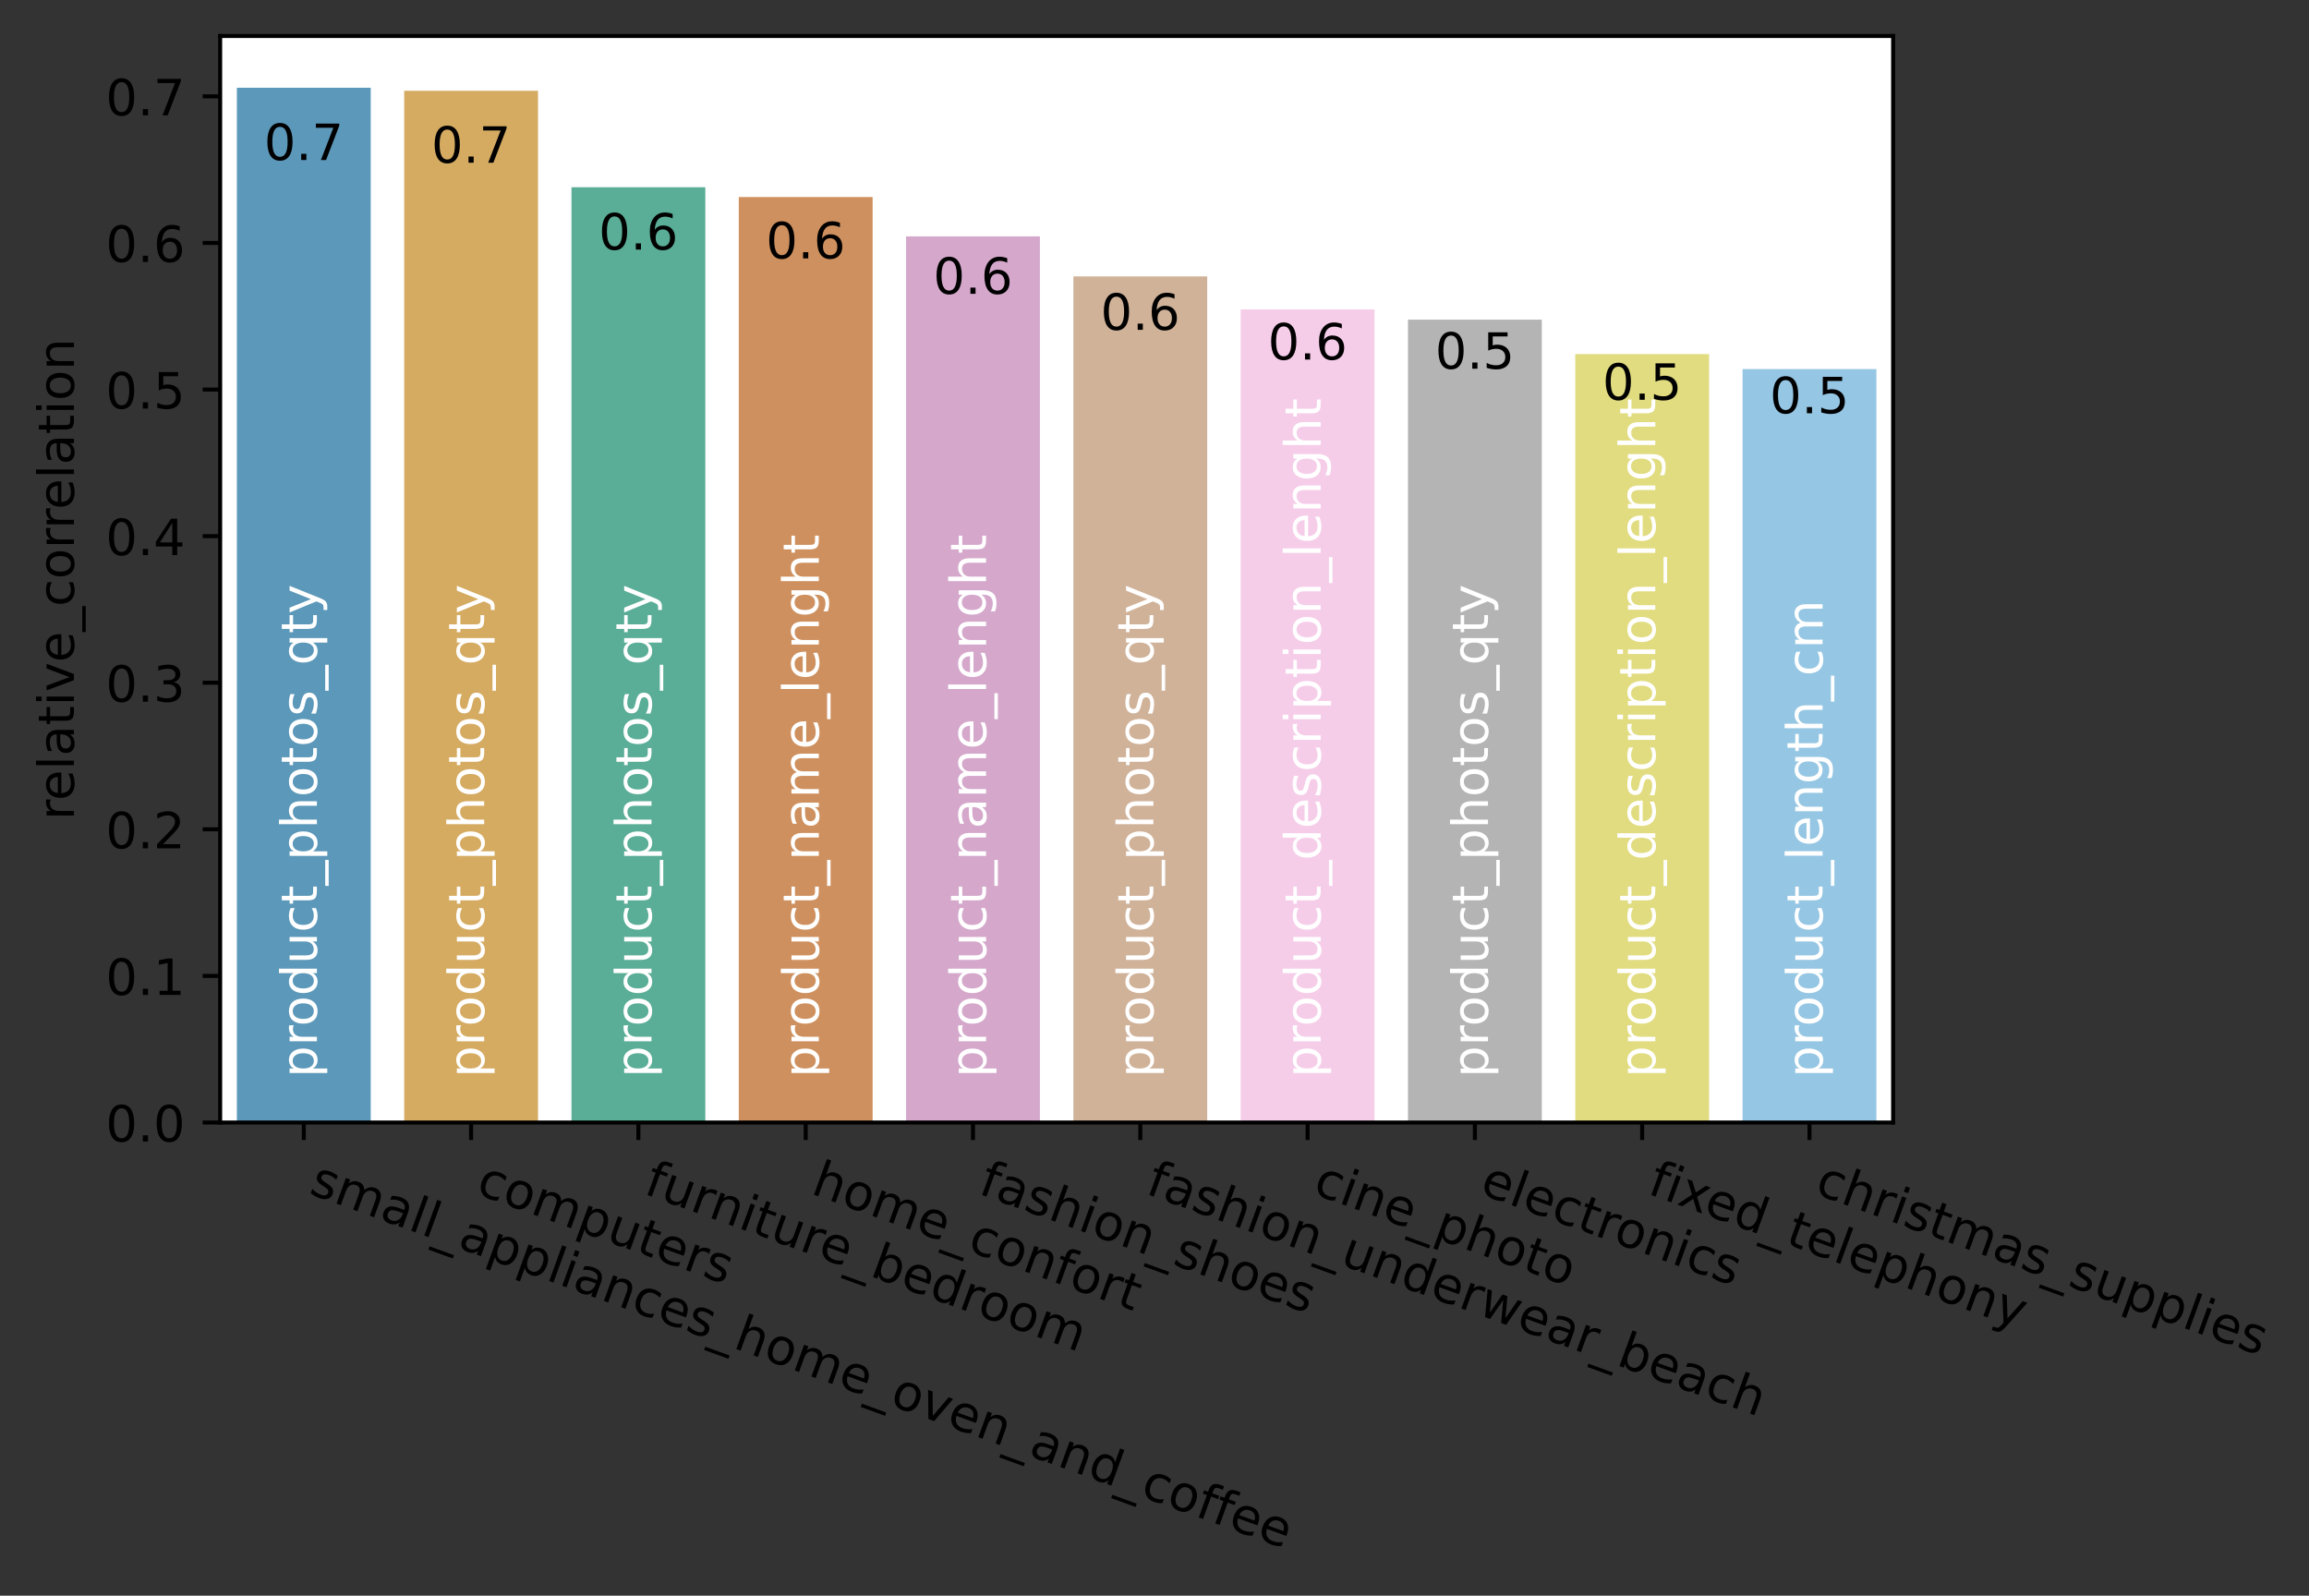 <?xml version="1.0" encoding="utf-8" standalone="no"?>
<!DOCTYPE svg PUBLIC "-//W3C//DTD SVG 1.1//EN"
  "http://www.w3.org/Graphics/SVG/1.1/DTD/svg11.dtd">
<!-- Created with matplotlib (https://matplotlib.org/) -->
<svg height="319.335pt" version="1.1" viewBox="0 0 462.085 319.335" width="462.085pt" xmlns="http://www.w3.org/2000/svg" xmlns:xlink="http://www.w3.org/1999/xlink">
 <rect x="0" y="0" width="462.085" height="319.335" fill="#333333" stroke="none"/>
 <defs>
  <style type="text/css">
*{stroke-linecap:butt;stroke-linejoin:round;}
  </style>
 </defs>
 <g id="figure_1">
  <g id="patch_1">
   <path d="M 0 319.335 
L 462.085 319.335 
L 462.085 0 
L 0 0 
z
" style="fill:none;"/>
  </g>
  <g id="axes_1">
   <g id="patch_2">
    <path d="M 44.059 224.64 
L 378.859 224.64 
L 378.859 7.2 
L 44.059 7.2 
z
" style="fill:#ffffff;"/>
   </g>
   <g id="patch_3">
    <path clip-path="url(#p8be4c7d230)" d="M 47.407 224.64 
L 74.191 224.64 
L 74.191 17.554 
L 47.407 17.554 
z
" style="fill:#176d9c;opacity:0.7;"/>
   </g>
   <g id="patch_4">
    <path clip-path="url(#p8be4c7d230)" d="M 80.887 224.64 
L 107.671 224.64 
L 107.671 18.157 
L 80.887 18.157 
z
" style="fill:#c38820;opacity:0.7;"/>
   </g>
   <g id="patch_5">
    <path clip-path="url(#p8be4c7d230)" d="M 114.367 224.64 
L 141.151 224.64 
L 141.151 37.467 
L 114.367 37.467 
z
" style="fill:#158b6a;opacity:0.7;"/>
   </g>
   <g id="patch_6">
    <path clip-path="url(#p8be4c7d230)" d="M 147.847 224.64 
L 174.631 224.64 
L 174.631 39.43 
L 147.847 39.43 
z
" style="fill:#ba611b;opacity:0.7;"/>
   </g>
   <g id="patch_7">
    <path clip-path="url(#p8be4c7d230)" d="M 181.327 224.64 
L 208.111 224.64 
L 208.111 47.305 
L 181.327 47.305 
z
" style="fill:#c282b5;opacity:0.7;"/>
   </g>
   <g id="patch_8">
    <path clip-path="url(#p8be4c7d230)" d="M 214.807 224.64 
L 241.591 224.64 
L 241.591 55.313 
L 214.807 55.313 
z
" style="fill:#bd926e;opacity:0.7;"/>
   </g>
   <g id="patch_9">
    <path clip-path="url(#p8be4c7d230)" d="M 248.287 224.64 
L 275.071 224.64 
L 275.071 61.925 
L 248.287 61.925 
z
" style="fill:#f2b8e0;opacity:0.7;"/>
   </g>
   <g id="patch_10">
    <path clip-path="url(#p8be4c7d230)" d="M 281.767 224.64 
L 308.551 224.64 
L 308.551 63.961 
L 281.767 63.961 
z
" style="fill:#949494;opacity:0.7;"/>
   </g>
   <g id="patch_11">
    <path clip-path="url(#p8be4c7d230)" d="M 315.247 224.64 
L 342.031 224.64 
L 342.031 70.869 
L 315.247 70.869 
z
" style="fill:#d5cd4a;opacity:0.7;"/>
   </g>
   <g id="patch_12">
    <path clip-path="url(#p8be4c7d230)" d="M 348.727 224.64 
L 375.511 224.64 
L 375.511 73.864 
L 348.727 73.864 
z
" style="fill:#68afd7;opacity:0.7;"/>
   </g>
   <g id="matplotlib.axis_1">
    <g id="xtick_1">
     <g id="line2d_1">
      <defs>
       <path d="M 0 0 
L 0 3.5 
" id="md968422d9f" style="stroke:#000000;stroke-width:0.8;"/>
      </defs>
      <g>
       <use style="stroke:#000000;stroke-width:0.8;" x="60.799" xlink:href="#md968422d9f" y="224.64"/>
      </g>
     </g>
     <g id="text_1">
      <!-- small_appliances_home_oven_and_coffee -->
      <defs>
       <path d="M 44.281 53.078 
L 44.281 44.578 
Q 40.484 46.531 36.375 47.5 
Q 32.281 48.484 27.875 48.484 
Q 21.188 48.484 17.844 46.438 
Q 14.5 44.391 14.5 40.281 
Q 14.5 37.156 16.891 35.375 
Q 19.281 33.594 26.516 31.984 
L 29.594 31.297 
Q 39.156 29.25 43.188 25.516 
Q 47.219 21.781 47.219 15.094 
Q 47.219 7.469 41.188 3.016 
Q 35.156 -1.422 24.609 -1.422 
Q 20.219 -1.422 15.453 -0.562 
Q 10.688 0.297 5.422 2 
L 5.422 11.281 
Q 10.406 8.688 15.234 7.391 
Q 20.062 6.109 24.812 6.109 
Q 31.156 6.109 34.562 8.281 
Q 37.984 10.453 37.984 14.406 
Q 37.984 18.062 35.516 20.016 
Q 33.062 21.969 24.703 23.781 
L 21.578 24.516 
Q 13.234 26.266 9.516 29.906 
Q 5.812 33.547 5.812 39.891 
Q 5.812 47.609 11.281 51.797 
Q 16.75 56 26.812 56 
Q 31.781 56 36.172 55.266 
Q 40.578 54.547 44.281 53.078 
z
" id="DejaVuSans-115"/>
       <path d="M 52 44.188 
Q 55.375 50.25 60.062 53.125 
Q 64.75 56 71.094 56 
Q 79.641 56 84.281 50.016 
Q 88.922 44.047 88.922 33.016 
L 88.922 0 
L 79.891 0 
L 79.891 32.719 
Q 79.891 40.578 77.094 44.375 
Q 74.312 48.188 68.609 48.188 
Q 61.625 48.188 57.562 43.547 
Q 53.516 38.922 53.516 30.906 
L 53.516 0 
L 44.484 0 
L 44.484 32.719 
Q 44.484 40.625 41.703 44.406 
Q 38.922 48.188 33.109 48.188 
Q 26.219 48.188 22.156 43.531 
Q 18.109 38.875 18.109 30.906 
L 18.109 0 
L 9.078 0 
L 9.078 54.688 
L 18.109 54.688 
L 18.109 46.188 
Q 21.188 51.219 25.484 53.609 
Q 29.781 56 35.688 56 
Q 41.656 56 45.828 52.969 
Q 50 49.953 52 44.188 
z
" id="DejaVuSans-109"/>
       <path d="M 34.281 27.484 
Q 23.391 27.484 19.188 25 
Q 14.984 22.516 14.984 16.5 
Q 14.984 11.719 18.141 8.906 
Q 21.297 6.109 26.703 6.109 
Q 34.188 6.109 38.703 11.406 
Q 43.219 16.703 43.219 25.484 
L 43.219 27.484 
z
M 52.203 31.203 
L 52.203 0 
L 43.219 0 
L 43.219 8.297 
Q 40.141 3.328 35.547 0.953 
Q 30.953 -1.422 24.312 -1.422 
Q 15.922 -1.422 10.953 3.297 
Q 6 8.016 6 15.922 
Q 6 25.141 12.172 29.828 
Q 18.359 34.516 30.609 34.516 
L 43.219 34.516 
L 43.219 35.406 
Q 43.219 41.609 39.141 45 
Q 35.062 48.391 27.688 48.391 
Q 23 48.391 18.547 47.266 
Q 14.109 46.141 10.016 43.891 
L 10.016 52.203 
Q 14.938 54.109 19.578 55.047 
Q 24.219 56 28.609 56 
Q 40.484 56 46.344 49.844 
Q 52.203 43.703 52.203 31.203 
z
" id="DejaVuSans-97"/>
       <path d="M 9.422 75.984 
L 18.406 75.984 
L 18.406 0 
L 9.422 0 
z
" id="DejaVuSans-108"/>
       <path d="M 50.984 -16.609 
L 50.984 -23.578 
L -0.984 -23.578 
L -0.984 -16.609 
z
" id="DejaVuSans-95"/>
       <path d="M 18.109 8.203 
L 18.109 -20.797 
L 9.078 -20.797 
L 9.078 54.688 
L 18.109 54.688 
L 18.109 46.391 
Q 20.953 51.266 25.266 53.625 
Q 29.594 56 35.594 56 
Q 45.562 56 51.781 48.094 
Q 58.016 40.188 58.016 27.297 
Q 58.016 14.406 51.781 6.484 
Q 45.562 -1.422 35.594 -1.422 
Q 29.594 -1.422 25.266 0.953 
Q 20.953 3.328 18.109 8.203 
z
M 48.688 27.297 
Q 48.688 37.203 44.609 42.844 
Q 40.531 48.484 33.406 48.484 
Q 26.266 48.484 22.188 42.844 
Q 18.109 37.203 18.109 27.297 
Q 18.109 17.391 22.188 11.75 
Q 26.266 6.109 33.406 6.109 
Q 40.531 6.109 44.609 11.75 
Q 48.688 17.391 48.688 27.297 
z
" id="DejaVuSans-112"/>
       <path d="M 9.422 54.688 
L 18.406 54.688 
L 18.406 0 
L 9.422 0 
z
M 9.422 75.984 
L 18.406 75.984 
L 18.406 64.594 
L 9.422 64.594 
z
" id="DejaVuSans-105"/>
       <path d="M 54.891 33.016 
L 54.891 0 
L 45.906 0 
L 45.906 32.719 
Q 45.906 40.484 42.875 44.328 
Q 39.844 48.188 33.797 48.188 
Q 26.516 48.188 22.312 43.547 
Q 18.109 38.922 18.109 30.906 
L 18.109 0 
L 9.078 0 
L 9.078 54.688 
L 18.109 54.688 
L 18.109 46.188 
Q 21.344 51.125 25.703 53.562 
Q 30.078 56 35.797 56 
Q 45.219 56 50.047 50.172 
Q 54.891 44.344 54.891 33.016 
z
" id="DejaVuSans-110"/>
       <path d="M 48.781 52.594 
L 48.781 44.188 
Q 44.969 46.297 41.141 47.344 
Q 37.312 48.391 33.406 48.391 
Q 24.656 48.391 19.812 42.844 
Q 14.984 37.312 14.984 27.297 
Q 14.984 17.281 19.812 11.734 
Q 24.656 6.203 33.406 6.203 
Q 37.312 6.203 41.141 7.25 
Q 44.969 8.297 48.781 10.406 
L 48.781 2.094 
Q 45.016 0.344 40.984 -0.531 
Q 36.969 -1.422 32.422 -1.422 
Q 20.062 -1.422 12.781 6.344 
Q 5.516 14.109 5.516 27.297 
Q 5.516 40.672 12.859 48.328 
Q 20.219 56 33.016 56 
Q 37.156 56 41.109 55.141 
Q 45.062 54.297 48.781 52.594 
z
" id="DejaVuSans-99"/>
       <path d="M 56.203 29.594 
L 56.203 25.203 
L 14.891 25.203 
Q 15.484 15.922 20.484 11.062 
Q 25.484 6.203 34.422 6.203 
Q 39.594 6.203 44.453 7.469 
Q 49.312 8.734 54.109 11.281 
L 54.109 2.781 
Q 49.266 0.734 44.188 -0.344 
Q 39.109 -1.422 33.891 -1.422 
Q 20.797 -1.422 13.156 6.188 
Q 5.516 13.812 5.516 26.812 
Q 5.516 40.234 12.766 48.109 
Q 20.016 56 32.328 56 
Q 43.359 56 49.781 48.891 
Q 56.203 41.797 56.203 29.594 
z
M 47.219 32.234 
Q 47.125 39.594 43.094 43.984 
Q 39.062 48.391 32.422 48.391 
Q 24.906 48.391 20.391 44.141 
Q 15.875 39.891 15.188 32.172 
z
" id="DejaVuSans-101"/>
       <path d="M 54.891 33.016 
L 54.891 0 
L 45.906 0 
L 45.906 32.719 
Q 45.906 40.484 42.875 44.328 
Q 39.844 48.188 33.797 48.188 
Q 26.516 48.188 22.312 43.547 
Q 18.109 38.922 18.109 30.906 
L 18.109 0 
L 9.078 0 
L 9.078 75.984 
L 18.109 75.984 
L 18.109 46.188 
Q 21.344 51.125 25.703 53.562 
Q 30.078 56 35.797 56 
Q 45.219 56 50.047 50.172 
Q 54.891 44.344 54.891 33.016 
z
" id="DejaVuSans-104"/>
       <path d="M 30.609 48.391 
Q 23.391 48.391 19.188 42.75 
Q 14.984 37.109 14.984 27.297 
Q 14.984 17.484 19.156 11.844 
Q 23.344 6.203 30.609 6.203 
Q 37.797 6.203 41.984 11.859 
Q 46.188 17.531 46.188 27.297 
Q 46.188 37.016 41.984 42.703 
Q 37.797 48.391 30.609 48.391 
z
M 30.609 56 
Q 42.328 56 49.016 48.375 
Q 55.719 40.766 55.719 27.297 
Q 55.719 13.875 49.016 6.219 
Q 42.328 -1.422 30.609 -1.422 
Q 18.844 -1.422 12.172 6.219 
Q 5.516 13.875 5.516 27.297 
Q 5.516 40.766 12.172 48.375 
Q 18.844 56 30.609 56 
z
" id="DejaVuSans-111"/>
       <path d="M 2.984 54.688 
L 12.5 54.688 
L 29.594 8.797 
L 46.688 54.688 
L 56.203 54.688 
L 35.688 0 
L 23.484 0 
z
" id="DejaVuSans-118"/>
       <path d="M 45.406 46.391 
L 45.406 75.984 
L 54.391 75.984 
L 54.391 0 
L 45.406 0 
L 45.406 8.203 
Q 42.578 3.328 38.25 0.953 
Q 33.938 -1.422 27.875 -1.422 
Q 17.969 -1.422 11.734 6.484 
Q 5.516 14.406 5.516 27.297 
Q 5.516 40.188 11.734 48.094 
Q 17.969 56 27.875 56 
Q 33.938 56 38.25 53.625 
Q 42.578 51.266 45.406 46.391 
z
M 14.797 27.297 
Q 14.797 17.391 18.875 11.75 
Q 22.953 6.109 30.078 6.109 
Q 37.203 6.109 41.297 11.75 
Q 45.406 17.391 45.406 27.297 
Q 45.406 37.203 41.297 42.844 
Q 37.203 48.484 30.078 48.484 
Q 22.953 48.484 18.875 42.844 
Q 14.797 37.203 14.797 27.297 
z
" id="DejaVuSans-100"/>
       <path d="M 37.109 75.984 
L 37.109 68.5 
L 28.516 68.5 
Q 23.688 68.5 21.797 66.547 
Q 19.922 64.594 19.922 59.516 
L 19.922 54.688 
L 34.719 54.688 
L 34.719 47.703 
L 19.922 47.703 
L 19.922 0 
L 10.891 0 
L 10.891 47.703 
L 2.297 47.703 
L 2.297 54.688 
L 10.891 54.688 
L 10.891 58.5 
Q 10.891 67.625 15.141 71.797 
Q 19.391 75.984 28.609 75.984 
z
" id="DejaVuSans-102"/>
      </defs>
      <g transform="translate(61.606 238.78)rotate(-340)scale(0.1 -0.1)">
       <use xlink:href="#DejaVuSans-115"/>
       <use x="52.1" xlink:href="#DejaVuSans-109"/>
       <use x="149.512" xlink:href="#DejaVuSans-97"/>
       <use x="210.791" xlink:href="#DejaVuSans-108"/>
       <use x="238.574" xlink:href="#DejaVuSans-108"/>
       <use x="266.357" xlink:href="#DejaVuSans-95"/>
       <use x="316.357" xlink:href="#DejaVuSans-97"/>
       <use x="377.637" xlink:href="#DejaVuSans-112"/>
       <use x="441.113" xlink:href="#DejaVuSans-112"/>
       <use x="504.59" xlink:href="#DejaVuSans-108"/>
       <use x="532.373" xlink:href="#DejaVuSans-105"/>
       <use x="560.156" xlink:href="#DejaVuSans-97"/>
       <use x="621.436" xlink:href="#DejaVuSans-110"/>
       <use x="684.814" xlink:href="#DejaVuSans-99"/>
       <use x="739.795" xlink:href="#DejaVuSans-101"/>
       <use x="801.318" xlink:href="#DejaVuSans-115"/>
       <use x="853.418" xlink:href="#DejaVuSans-95"/>
       <use x="903.418" xlink:href="#DejaVuSans-104"/>
       <use x="966.797" xlink:href="#DejaVuSans-111"/>
       <use x="1027.979" xlink:href="#DejaVuSans-109"/>
       <use x="1125.391" xlink:href="#DejaVuSans-101"/>
       <use x="1186.914" xlink:href="#DejaVuSans-95"/>
       <use x="1236.914" xlink:href="#DejaVuSans-111"/>
       <use x="1298.096" xlink:href="#DejaVuSans-118"/>
       <use x="1357.275" xlink:href="#DejaVuSans-101"/>
       <use x="1418.799" xlink:href="#DejaVuSans-110"/>
       <use x="1482.178" xlink:href="#DejaVuSans-95"/>
       <use x="1532.178" xlink:href="#DejaVuSans-97"/>
       <use x="1593.457" xlink:href="#DejaVuSans-110"/>
       <use x="1656.836" xlink:href="#DejaVuSans-100"/>
       <use x="1720.312" xlink:href="#DejaVuSans-95"/>
       <use x="1770.312" xlink:href="#DejaVuSans-99"/>
       <use x="1825.293" xlink:href="#DejaVuSans-111"/>
       <use x="1886.475" xlink:href="#DejaVuSans-102"/>
       <use x="1921.68" xlink:href="#DejaVuSans-102"/>
       <use x="1956.885" xlink:href="#DejaVuSans-101"/>
       <use x="2018.408" xlink:href="#DejaVuSans-101"/>
      </g>
     </g>
    </g>
    <g id="xtick_2">
     <g id="line2d_2">
      <g>
       <use style="stroke:#000000;stroke-width:0.8;" x="94.279" xlink:href="#md968422d9f" y="224.64"/>
      </g>
     </g>
     <g id="text_2">
      <!-- computers -->
      <defs>
       <path d="M 8.5 21.578 
L 8.5 54.688 
L 17.484 54.688 
L 17.484 21.922 
Q 17.484 14.156 20.5 10.266 
Q 23.531 6.391 29.594 6.391 
Q 36.859 6.391 41.078 11.031 
Q 45.312 15.672 45.312 23.688 
L 45.312 54.688 
L 54.297 54.688 
L 54.297 0 
L 45.312 0 
L 45.312 8.406 
Q 42.047 3.422 37.719 1 
Q 33.406 -1.422 27.688 -1.422 
Q 18.266 -1.422 13.375 4.438 
Q 8.5 10.297 8.5 21.578 
z
M 31.109 56 
z
" id="DejaVuSans-117"/>
       <path d="M 18.312 70.219 
L 18.312 54.688 
L 36.812 54.688 
L 36.812 47.703 
L 18.312 47.703 
L 18.312 18.016 
Q 18.312 11.328 20.141 9.422 
Q 21.969 7.516 27.594 7.516 
L 36.812 7.516 
L 36.812 0 
L 27.594 0 
Q 17.188 0 13.234 3.875 
Q 9.281 7.766 9.281 18.016 
L 9.281 47.703 
L 2.688 47.703 
L 2.688 54.688 
L 9.281 54.688 
L 9.281 70.219 
z
" id="DejaVuSans-116"/>
       <path d="M 41.109 46.297 
Q 39.594 47.172 37.812 47.578 
Q 36.031 48 33.891 48 
Q 26.266 48 22.188 43.047 
Q 18.109 38.094 18.109 28.812 
L 18.109 0 
L 9.078 0 
L 9.078 54.688 
L 18.109 54.688 
L 18.109 46.188 
Q 20.953 51.172 25.484 53.578 
Q 30.031 56 36.531 56 
Q 37.453 56 38.578 55.875 
Q 39.703 55.766 41.062 55.516 
z
" id="DejaVuSans-114"/>
      </defs>
      <g transform="translate(94.991 238.78)rotate(-340)scale(0.1 -0.1)">
       <use xlink:href="#DejaVuSans-99"/>
       <use x="54.98" xlink:href="#DejaVuSans-111"/>
       <use x="116.162" xlink:href="#DejaVuSans-109"/>
       <use x="213.574" xlink:href="#DejaVuSans-112"/>
       <use x="277.051" xlink:href="#DejaVuSans-117"/>
       <use x="340.43" xlink:href="#DejaVuSans-116"/>
       <use x="379.639" xlink:href="#DejaVuSans-101"/>
       <use x="441.162" xlink:href="#DejaVuSans-114"/>
       <use x="482.275" xlink:href="#DejaVuSans-115"/>
      </g>
     </g>
    </g>
    <g id="xtick_3">
     <g id="line2d_3">
      <g>
       <use style="stroke:#000000;stroke-width:0.8;" x="127.759" xlink:href="#md968422d9f" y="224.64"/>
      </g>
     </g>
     <g id="text_3">
      <!-- furniture_bedroom -->
      <defs>
       <path d="M 48.688 27.297 
Q 48.688 37.203 44.609 42.844 
Q 40.531 48.484 33.406 48.484 
Q 26.266 48.484 22.188 42.844 
Q 18.109 37.203 18.109 27.297 
Q 18.109 17.391 22.188 11.75 
Q 26.266 6.109 33.406 6.109 
Q 40.531 6.109 44.609 11.75 
Q 48.688 17.391 48.688 27.297 
z
M 18.109 46.391 
Q 20.953 51.266 25.266 53.625 
Q 29.594 56 35.594 56 
Q 45.562 56 51.781 48.094 
Q 58.016 40.188 58.016 27.297 
Q 58.016 14.406 51.781 6.484 
Q 45.562 -1.422 35.594 -1.422 
Q 29.594 -1.422 25.266 0.953 
Q 20.953 3.328 18.109 8.203 
L 18.109 0 
L 9.078 0 
L 9.078 75.984 
L 18.109 75.984 
z
" id="DejaVuSans-98"/>
      </defs>
      <g transform="translate(128.566 238.78)rotate(-340)scale(0.1 -0.1)">
       <use xlink:href="#DejaVuSans-102"/>
       <use x="35.205" xlink:href="#DejaVuSans-117"/>
       <use x="98.584" xlink:href="#DejaVuSans-114"/>
       <use x="137.947" xlink:href="#DejaVuSans-110"/>
       <use x="201.326" xlink:href="#DejaVuSans-105"/>
       <use x="229.109" xlink:href="#DejaVuSans-116"/>
       <use x="268.318" xlink:href="#DejaVuSans-117"/>
       <use x="331.697" xlink:href="#DejaVuSans-114"/>
       <use x="370.561" xlink:href="#DejaVuSans-101"/>
       <use x="432.084" xlink:href="#DejaVuSans-95"/>
       <use x="482.084" xlink:href="#DejaVuSans-98"/>
       <use x="545.561" xlink:href="#DejaVuSans-101"/>
       <use x="607.084" xlink:href="#DejaVuSans-100"/>
       <use x="670.561" xlink:href="#DejaVuSans-114"/>
       <use x="709.424" xlink:href="#DejaVuSans-111"/>
       <use x="770.605" xlink:href="#DejaVuSans-111"/>
       <use x="831.787" xlink:href="#DejaVuSans-109"/>
      </g>
     </g>
    </g>
    <g id="xtick_4">
     <g id="line2d_4">
      <g>
       <use style="stroke:#000000;stroke-width:0.8;" x="161.239" xlink:href="#md968422d9f" y="224.64"/>
      </g>
     </g>
     <g id="text_4">
      <!-- home_confort -->
      <g transform="translate(162.046 238.78)rotate(-340)scale(0.1 -0.1)">
       <use xlink:href="#DejaVuSans-104"/>
       <use x="63.379" xlink:href="#DejaVuSans-111"/>
       <use x="124.561" xlink:href="#DejaVuSans-109"/>
       <use x="221.973" xlink:href="#DejaVuSans-101"/>
       <use x="283.496" xlink:href="#DejaVuSans-95"/>
       <use x="333.496" xlink:href="#DejaVuSans-99"/>
       <use x="388.477" xlink:href="#DejaVuSans-111"/>
       <use x="449.658" xlink:href="#DejaVuSans-110"/>
       <use x="513.037" xlink:href="#DejaVuSans-102"/>
       <use x="548.242" xlink:href="#DejaVuSans-111"/>
       <use x="609.424" xlink:href="#DejaVuSans-114"/>
       <use x="650.537" xlink:href="#DejaVuSans-116"/>
      </g>
     </g>
    </g>
    <g id="xtick_5">
     <g id="line2d_5">
      <g>
       <use style="stroke:#000000;stroke-width:0.8;" x="194.719" xlink:href="#md968422d9f" y="224.64"/>
      </g>
     </g>
     <g id="text_5">
      <!-- fashion_shoes -->
      <g transform="translate(195.526 238.78)rotate(-340)scale(0.1 -0.1)">
       <use xlink:href="#DejaVuSans-102"/>
       <use x="35.205" xlink:href="#DejaVuSans-97"/>
       <use x="96.484" xlink:href="#DejaVuSans-115"/>
       <use x="148.584" xlink:href="#DejaVuSans-104"/>
       <use x="211.963" xlink:href="#DejaVuSans-105"/>
       <use x="239.746" xlink:href="#DejaVuSans-111"/>
       <use x="300.928" xlink:href="#DejaVuSans-110"/>
       <use x="364.307" xlink:href="#DejaVuSans-95"/>
       <use x="414.307" xlink:href="#DejaVuSans-115"/>
       <use x="466.406" xlink:href="#DejaVuSans-104"/>
       <use x="529.785" xlink:href="#DejaVuSans-111"/>
       <use x="590.967" xlink:href="#DejaVuSans-101"/>
       <use x="652.49" xlink:href="#DejaVuSans-115"/>
      </g>
     </g>
    </g>
    <g id="xtick_6">
     <g id="line2d_6">
      <g>
       <use style="stroke:#000000;stroke-width:0.8;" x="228.199" xlink:href="#md968422d9f" y="224.64"/>
      </g>
     </g>
     <g id="text_6">
      <!-- fashion_underwear_beach -->
      <defs>
       <path d="M 4.203 54.688 
L 13.188 54.688 
L 24.422 12.016 
L 35.594 54.688 
L 46.188 54.688 
L 57.422 12.016 
L 68.609 54.688 
L 77.594 54.688 
L 63.281 0 
L 52.688 0 
L 40.922 44.828 
L 29.109 0 
L 18.5 0 
z
" id="DejaVuSans-119"/>
      </defs>
      <g transform="translate(229.006 238.78)rotate(-340)scale(0.1 -0.1)">
       <use xlink:href="#DejaVuSans-102"/>
       <use x="35.205" xlink:href="#DejaVuSans-97"/>
       <use x="96.484" xlink:href="#DejaVuSans-115"/>
       <use x="148.584" xlink:href="#DejaVuSans-104"/>
       <use x="211.963" xlink:href="#DejaVuSans-105"/>
       <use x="239.746" xlink:href="#DejaVuSans-111"/>
       <use x="300.928" xlink:href="#DejaVuSans-110"/>
       <use x="364.307" xlink:href="#DejaVuSans-95"/>
       <use x="414.307" xlink:href="#DejaVuSans-117"/>
       <use x="477.686" xlink:href="#DejaVuSans-110"/>
       <use x="541.064" xlink:href="#DejaVuSans-100"/>
       <use x="604.541" xlink:href="#DejaVuSans-101"/>
       <use x="666.064" xlink:href="#DejaVuSans-114"/>
       <use x="707.178" xlink:href="#DejaVuSans-119"/>
       <use x="788.965" xlink:href="#DejaVuSans-101"/>
       <use x="850.488" xlink:href="#DejaVuSans-97"/>
       <use x="911.768" xlink:href="#DejaVuSans-114"/>
       <use x="952.881" xlink:href="#DejaVuSans-95"/>
       <use x="1002.881" xlink:href="#DejaVuSans-98"/>
       <use x="1066.357" xlink:href="#DejaVuSans-101"/>
       <use x="1127.881" xlink:href="#DejaVuSans-97"/>
       <use x="1189.16" xlink:href="#DejaVuSans-99"/>
       <use x="1244.141" xlink:href="#DejaVuSans-104"/>
      </g>
     </g>
    </g>
    <g id="xtick_7">
     <g id="line2d_7">
      <g>
       <use style="stroke:#000000;stroke-width:0.8;" x="261.679" xlink:href="#md968422d9f" y="224.64"/>
      </g>
     </g>
     <g id="text_7">
      <!-- cine_photo -->
      <g transform="translate(262.486 238.78)rotate(-340)scale(0.1 -0.1)">
       <use xlink:href="#DejaVuSans-99"/>
       <use x="54.98" xlink:href="#DejaVuSans-105"/>
       <use x="82.764" xlink:href="#DejaVuSans-110"/>
       <use x="146.143" xlink:href="#DejaVuSans-101"/>
       <use x="207.666" xlink:href="#DejaVuSans-95"/>
       <use x="257.666" xlink:href="#DejaVuSans-112"/>
       <use x="321.143" xlink:href="#DejaVuSans-104"/>
       <use x="384.521" xlink:href="#DejaVuSans-111"/>
       <use x="445.703" xlink:href="#DejaVuSans-116"/>
       <use x="484.912" xlink:href="#DejaVuSans-111"/>
      </g>
     </g>
    </g>
    <g id="xtick_8">
     <g id="line2d_8">
      <g>
       <use style="stroke:#000000;stroke-width:0.8;" x="295.159" xlink:href="#md968422d9f" y="224.64"/>
      </g>
     </g>
     <g id="text_8">
      <!-- electronics -->
      <g transform="translate(295.871 238.78)rotate(-340)scale(0.1 -0.1)">
       <use xlink:href="#DejaVuSans-101"/>
       <use x="61.523" xlink:href="#DejaVuSans-108"/>
       <use x="89.307" xlink:href="#DejaVuSans-101"/>
       <use x="150.83" xlink:href="#DejaVuSans-99"/>
       <use x="205.811" xlink:href="#DejaVuSans-116"/>
       <use x="245.02" xlink:href="#DejaVuSans-114"/>
       <use x="283.883" xlink:href="#DejaVuSans-111"/>
       <use x="345.064" xlink:href="#DejaVuSans-110"/>
       <use x="408.443" xlink:href="#DejaVuSans-105"/>
       <use x="436.227" xlink:href="#DejaVuSans-99"/>
       <use x="491.207" xlink:href="#DejaVuSans-115"/>
      </g>
     </g>
    </g>
    <g id="xtick_9">
     <g id="line2d_9">
      <g>
       <use style="stroke:#000000;stroke-width:0.8;" x="328.639" xlink:href="#md968422d9f" y="224.64"/>
      </g>
     </g>
     <g id="text_9">
      <!-- fixed_telephony -->
      <defs>
       <path d="M 54.891 54.688 
L 35.109 28.078 
L 55.906 0 
L 45.312 0 
L 29.391 21.484 
L 13.484 0 
L 2.875 0 
L 24.125 28.609 
L 4.688 54.688 
L 15.281 54.688 
L 29.781 35.203 
L 44.281 54.688 
z
" id="DejaVuSans-120"/>
       <path d="M 32.172 -5.078 
Q 28.375 -14.844 24.75 -17.812 
Q 21.141 -20.797 15.094 -20.797 
L 7.906 -20.797 
L 7.906 -13.281 
L 13.188 -13.281 
Q 16.891 -13.281 18.938 -11.516 
Q 21 -9.766 23.484 -3.219 
L 25.094 0.875 
L 2.984 54.688 
L 12.5 54.688 
L 29.594 11.922 
L 46.688 54.688 
L 56.203 54.688 
z
" id="DejaVuSans-121"/>
      </defs>
      <g transform="translate(329.446 238.78)rotate(-340)scale(0.1 -0.1)">
       <use xlink:href="#DejaVuSans-102"/>
       <use x="35.205" xlink:href="#DejaVuSans-105"/>
       <use x="62.988" xlink:href="#DejaVuSans-120"/>
       <use x="119.043" xlink:href="#DejaVuSans-101"/>
       <use x="180.566" xlink:href="#DejaVuSans-100"/>
       <use x="244.043" xlink:href="#DejaVuSans-95"/>
       <use x="294.043" xlink:href="#DejaVuSans-116"/>
       <use x="333.252" xlink:href="#DejaVuSans-101"/>
       <use x="394.775" xlink:href="#DejaVuSans-108"/>
       <use x="422.559" xlink:href="#DejaVuSans-101"/>
       <use x="484.082" xlink:href="#DejaVuSans-112"/>
       <use x="547.559" xlink:href="#DejaVuSans-104"/>
       <use x="610.938" xlink:href="#DejaVuSans-111"/>
       <use x="672.119" xlink:href="#DejaVuSans-110"/>
       <use x="735.498" xlink:href="#DejaVuSans-121"/>
      </g>
     </g>
    </g>
    <g id="xtick_10">
     <g id="line2d_10">
      <g>
       <use style="stroke:#000000;stroke-width:0.8;" x="362.119" xlink:href="#md968422d9f" y="224.64"/>
      </g>
     </g>
     <g id="text_10">
      <!-- christmas_supplies -->
      <g transform="translate(362.926 238.78)rotate(-340)scale(0.1 -0.1)">
       <use xlink:href="#DejaVuSans-99"/>
       <use x="54.98" xlink:href="#DejaVuSans-104"/>
       <use x="118.359" xlink:href="#DejaVuSans-114"/>
       <use x="159.473" xlink:href="#DejaVuSans-105"/>
       <use x="187.256" xlink:href="#DejaVuSans-115"/>
       <use x="239.355" xlink:href="#DejaVuSans-116"/>
       <use x="278.564" xlink:href="#DejaVuSans-109"/>
       <use x="375.977" xlink:href="#DejaVuSans-97"/>
       <use x="437.256" xlink:href="#DejaVuSans-115"/>
       <use x="489.355" xlink:href="#DejaVuSans-95"/>
       <use x="539.355" xlink:href="#DejaVuSans-115"/>
       <use x="591.455" xlink:href="#DejaVuSans-117"/>
       <use x="654.834" xlink:href="#DejaVuSans-112"/>
       <use x="718.311" xlink:href="#DejaVuSans-112"/>
       <use x="781.787" xlink:href="#DejaVuSans-108"/>
       <use x="809.57" xlink:href="#DejaVuSans-105"/>
       <use x="837.354" xlink:href="#DejaVuSans-101"/>
       <use x="898.877" xlink:href="#DejaVuSans-115"/>
      </g>
     </g>
    </g>
   </g>
   <g id="matplotlib.axis_2">
    <g id="ytick_1">
     <g id="line2d_11">
      <defs>
       <path d="M 0 0 
L -3.5 0 
" id="md028443b0d" style="stroke:#000000;stroke-width:0.8;"/>
      </defs>
      <g>
       <use style="stroke:#000000;stroke-width:0.8;" x="44.059" xlink:href="#md028443b0d" y="224.64"/>
      </g>
     </g>
     <g id="text_11">
      <!-- 0.0 -->
      <defs>
       <path d="M 31.781 66.406 
Q 24.172 66.406 20.328 58.906 
Q 16.5 51.422 16.5 36.375 
Q 16.5 21.391 20.328 13.891 
Q 24.172 6.391 31.781 6.391 
Q 39.453 6.391 43.281 13.891 
Q 47.125 21.391 47.125 36.375 
Q 47.125 51.422 43.281 58.906 
Q 39.453 66.406 31.781 66.406 
z
M 31.781 74.219 
Q 44.047 74.219 50.516 64.516 
Q 56.984 54.828 56.984 36.375 
Q 56.984 17.969 50.516 8.266 
Q 44.047 -1.422 31.781 -1.422 
Q 19.531 -1.422 13.062 8.266 
Q 6.594 17.969 6.594 36.375 
Q 6.594 54.828 13.062 64.516 
Q 19.531 74.219 31.781 74.219 
z
" id="DejaVuSans-48"/>
       <path d="M 10.688 12.406 
L 21 12.406 
L 21 0 
L 10.688 0 
z
" id="DejaVuSans-46"/>
      </defs>
      <g transform="translate(21.156 228.439)scale(0.1 -0.1)">
       <use xlink:href="#DejaVuSans-48"/>
       <use x="63.623" xlink:href="#DejaVuSans-46"/>
       <use x="95.41" xlink:href="#DejaVuSans-48"/>
      </g>
     </g>
    </g>
    <g id="ytick_2">
     <g id="line2d_12">
      <g>
       <use style="stroke:#000000;stroke-width:0.8;" x="44.059" xlink:href="#md028443b0d" y="195.303"/>
      </g>
     </g>
     <g id="text_12">
      <!-- 0.1 -->
      <defs>
       <path d="M 12.406 8.297 
L 28.516 8.297 
L 28.516 63.922 
L 10.984 60.406 
L 10.984 69.391 
L 28.422 72.906 
L 38.281 72.906 
L 38.281 8.297 
L 54.391 8.297 
L 54.391 0 
L 12.406 0 
z
" id="DejaVuSans-49"/>
      </defs>
      <g transform="translate(21.156 199.102)scale(0.1 -0.1)">
       <use xlink:href="#DejaVuSans-48"/>
       <use x="63.623" xlink:href="#DejaVuSans-46"/>
       <use x="95.41" xlink:href="#DejaVuSans-49"/>
      </g>
     </g>
    </g>
    <g id="ytick_3">
     <g id="line2d_13">
      <g>
       <use style="stroke:#000000;stroke-width:0.8;" x="44.059" xlink:href="#md028443b0d" y="165.965"/>
      </g>
     </g>
     <g id="text_13">
      <!-- 0.2 -->
      <defs>
       <path d="M 19.188 8.297 
L 53.609 8.297 
L 53.609 0 
L 7.328 0 
L 7.328 8.297 
Q 12.938 14.109 22.625 23.891 
Q 32.328 33.688 34.812 36.531 
Q 39.547 41.844 41.422 45.531 
Q 43.312 49.219 43.312 52.781 
Q 43.312 58.594 39.234 62.25 
Q 35.156 65.922 28.609 65.922 
Q 23.969 65.922 18.812 64.312 
Q 13.672 62.703 7.812 59.422 
L 7.812 69.391 
Q 13.766 71.781 18.938 73 
Q 24.125 74.219 28.422 74.219 
Q 39.75 74.219 46.484 68.547 
Q 53.219 62.891 53.219 53.422 
Q 53.219 48.922 51.531 44.891 
Q 49.859 40.875 45.406 35.406 
Q 44.188 33.984 37.641 27.219 
Q 31.109 20.453 19.188 8.297 
z
" id="DejaVuSans-50"/>
      </defs>
      <g transform="translate(21.156 169.765)scale(0.1 -0.1)">
       <use xlink:href="#DejaVuSans-48"/>
       <use x="63.623" xlink:href="#DejaVuSans-46"/>
       <use x="95.41" xlink:href="#DejaVuSans-50"/>
      </g>
     </g>
    </g>
    <g id="ytick_4">
     <g id="line2d_14">
      <g>
       <use style="stroke:#000000;stroke-width:0.8;" x="44.059" xlink:href="#md028443b0d" y="136.628"/>
      </g>
     </g>
     <g id="text_14">
      <!-- 0.3 -->
      <defs>
       <path d="M 40.578 39.312 
Q 47.656 37.797 51.625 33 
Q 55.609 28.219 55.609 21.188 
Q 55.609 10.406 48.188 4.484 
Q 40.766 -1.422 27.094 -1.422 
Q 22.516 -1.422 17.656 -0.516 
Q 12.797 0.391 7.625 2.203 
L 7.625 11.719 
Q 11.719 9.328 16.594 8.109 
Q 21.484 6.891 26.812 6.891 
Q 36.078 6.891 40.938 10.547 
Q 45.797 14.203 45.797 21.188 
Q 45.797 27.641 41.281 31.266 
Q 36.766 34.906 28.719 34.906 
L 20.219 34.906 
L 20.219 43.016 
L 29.109 43.016 
Q 36.375 43.016 40.234 45.922 
Q 44.094 48.828 44.094 54.297 
Q 44.094 59.906 40.109 62.906 
Q 36.141 65.922 28.719 65.922 
Q 24.656 65.922 20.016 65.031 
Q 15.375 64.156 9.812 62.312 
L 9.812 71.094 
Q 15.438 72.656 20.344 73.438 
Q 25.25 74.219 29.594 74.219 
Q 40.828 74.219 47.359 69.109 
Q 53.906 64.016 53.906 55.328 
Q 53.906 49.266 50.438 45.094 
Q 46.969 40.922 40.578 39.312 
z
" id="DejaVuSans-51"/>
      </defs>
      <g transform="translate(21.156 140.427)scale(0.1 -0.1)">
       <use xlink:href="#DejaVuSans-48"/>
       <use x="63.623" xlink:href="#DejaVuSans-46"/>
       <use x="95.41" xlink:href="#DejaVuSans-51"/>
      </g>
     </g>
    </g>
    <g id="ytick_5">
     <g id="line2d_15">
      <g>
       <use style="stroke:#000000;stroke-width:0.8;" x="44.059" xlink:href="#md028443b0d" y="107.291"/>
      </g>
     </g>
     <g id="text_15">
      <!-- 0.4 -->
      <defs>
       <path d="M 37.797 64.312 
L 12.891 25.391 
L 37.797 25.391 
z
M 35.203 72.906 
L 47.609 72.906 
L 47.609 25.391 
L 58.016 25.391 
L 58.016 17.188 
L 47.609 17.188 
L 47.609 0 
L 37.797 0 
L 37.797 17.188 
L 4.891 17.188 
L 4.891 26.703 
z
" id="DejaVuSans-52"/>
      </defs>
      <g transform="translate(21.156 111.09)scale(0.1 -0.1)">
       <use xlink:href="#DejaVuSans-48"/>
       <use x="63.623" xlink:href="#DejaVuSans-46"/>
       <use x="95.41" xlink:href="#DejaVuSans-52"/>
      </g>
     </g>
    </g>
    <g id="ytick_6">
     <g id="line2d_16">
      <g>
       <use style="stroke:#000000;stroke-width:0.8;" x="44.059" xlink:href="#md028443b0d" y="77.953"/>
      </g>
     </g>
     <g id="text_16">
      <!-- 0.5 -->
      <defs>
       <path d="M 10.797 72.906 
L 49.516 72.906 
L 49.516 64.594 
L 19.828 64.594 
L 19.828 46.734 
Q 21.969 47.469 24.109 47.828 
Q 26.266 48.188 28.422 48.188 
Q 40.625 48.188 47.75 41.5 
Q 54.891 34.812 54.891 23.391 
Q 54.891 11.625 47.562 5.094 
Q 40.234 -1.422 26.906 -1.422 
Q 22.312 -1.422 17.547 -0.641 
Q 12.797 0.141 7.719 1.703 
L 7.719 11.625 
Q 12.109 9.234 16.797 8.062 
Q 21.484 6.891 26.703 6.891 
Q 35.156 6.891 40.078 11.328 
Q 45.016 15.766 45.016 23.391 
Q 45.016 31 40.078 35.438 
Q 35.156 39.891 26.703 39.891 
Q 22.75 39.891 18.812 39.016 
Q 14.891 38.141 10.797 36.281 
z
" id="DejaVuSans-53"/>
      </defs>
      <g transform="translate(21.156 81.753)scale(0.1 -0.1)">
       <use xlink:href="#DejaVuSans-48"/>
       <use x="63.623" xlink:href="#DejaVuSans-46"/>
       <use x="95.41" xlink:href="#DejaVuSans-53"/>
      </g>
     </g>
    </g>
    <g id="ytick_7">
     <g id="line2d_17">
      <g>
       <use style="stroke:#000000;stroke-width:0.8;" x="44.059" xlink:href="#md028443b0d" y="48.616"/>
      </g>
     </g>
     <g id="text_17">
      <!-- 0.6 -->
      <defs>
       <path d="M 33.016 40.375 
Q 26.375 40.375 22.484 35.828 
Q 18.609 31.297 18.609 23.391 
Q 18.609 15.531 22.484 10.953 
Q 26.375 6.391 33.016 6.391 
Q 39.656 6.391 43.531 10.953 
Q 47.406 15.531 47.406 23.391 
Q 47.406 31.297 43.531 35.828 
Q 39.656 40.375 33.016 40.375 
z
M 52.594 71.297 
L 52.594 62.312 
Q 48.875 64.062 45.094 64.984 
Q 41.312 65.922 37.594 65.922 
Q 27.828 65.922 22.672 59.328 
Q 17.531 52.734 16.797 39.406 
Q 19.672 43.656 24.016 45.922 
Q 28.375 48.188 33.594 48.188 
Q 44.578 48.188 50.953 41.516 
Q 57.328 34.859 57.328 23.391 
Q 57.328 12.156 50.688 5.359 
Q 44.047 -1.422 33.016 -1.422 
Q 20.359 -1.422 13.672 8.266 
Q 6.984 17.969 6.984 36.375 
Q 6.984 53.656 15.188 63.938 
Q 23.391 74.219 37.203 74.219 
Q 40.922 74.219 44.703 73.484 
Q 48.484 72.75 52.594 71.297 
z
" id="DejaVuSans-54"/>
      </defs>
      <g transform="translate(21.156 52.415)scale(0.1 -0.1)">
       <use xlink:href="#DejaVuSans-48"/>
       <use x="63.623" xlink:href="#DejaVuSans-46"/>
       <use x="95.41" xlink:href="#DejaVuSans-54"/>
      </g>
     </g>
    </g>
    <g id="ytick_8">
     <g id="line2d_18">
      <g>
       <use style="stroke:#000000;stroke-width:0.8;" x="44.059" xlink:href="#md028443b0d" y="19.279"/>
      </g>
     </g>
     <g id="text_18">
      <!-- 0.7 -->
      <defs>
       <path d="M 8.203 72.906 
L 55.078 72.906 
L 55.078 68.703 
L 28.609 0 
L 18.312 0 
L 43.219 64.594 
L 8.203 64.594 
z
" id="DejaVuSans-55"/>
      </defs>
      <g transform="translate(21.156 23.078)scale(0.1 -0.1)">
       <use xlink:href="#DejaVuSans-48"/>
       <use x="63.623" xlink:href="#DejaVuSans-46"/>
       <use x="95.41" xlink:href="#DejaVuSans-55"/>
      </g>
     </g>
    </g>
    <g id="text_19">
     <!-- relative_correlation -->
     <g transform="translate(14.798 164.104)rotate(-90)scale(0.1 -0.1)">
      <use xlink:href="#DejaVuSans-114"/>
      <use x="38.863" xlink:href="#DejaVuSans-101"/>
      <use x="100.387" xlink:href="#DejaVuSans-108"/>
      <use x="128.17" xlink:href="#DejaVuSans-97"/>
      <use x="189.449" xlink:href="#DejaVuSans-116"/>
      <use x="228.658" xlink:href="#DejaVuSans-105"/>
      <use x="256.441" xlink:href="#DejaVuSans-118"/>
      <use x="315.621" xlink:href="#DejaVuSans-101"/>
      <use x="377.145" xlink:href="#DejaVuSans-95"/>
      <use x="427.145" xlink:href="#DejaVuSans-99"/>
      <use x="482.125" xlink:href="#DejaVuSans-111"/>
      <use x="543.307" xlink:href="#DejaVuSans-114"/>
      <use x="582.67" xlink:href="#DejaVuSans-114"/>
      <use x="621.533" xlink:href="#DejaVuSans-101"/>
      <use x="683.057" xlink:href="#DejaVuSans-108"/>
      <use x="710.84" xlink:href="#DejaVuSans-97"/>
      <use x="772.119" xlink:href="#DejaVuSans-116"/>
      <use x="811.328" xlink:href="#DejaVuSans-105"/>
      <use x="839.111" xlink:href="#DejaVuSans-111"/>
      <use x="900.293" xlink:href="#DejaVuSans-110"/>
     </g>
    </g>
   </g>
   <g id="line2d_19">
    <path clip-path="url(#p8be4c7d230)" style="fill:none;stroke:#424242;stroke-linecap:square;stroke-width:2.7;"/>
   </g>
   <g id="line2d_20">
    <path clip-path="url(#p8be4c7d230)" style="fill:none;stroke:#424242;stroke-linecap:square;stroke-width:2.7;"/>
   </g>
   <g id="line2d_21">
    <path clip-path="url(#p8be4c7d230)" style="fill:none;stroke:#424242;stroke-linecap:square;stroke-width:2.7;"/>
   </g>
   <g id="line2d_22">
    <path clip-path="url(#p8be4c7d230)" style="fill:none;stroke:#424242;stroke-linecap:square;stroke-width:2.7;"/>
   </g>
   <g id="line2d_23">
    <path clip-path="url(#p8be4c7d230)" style="fill:none;stroke:#424242;stroke-linecap:square;stroke-width:2.7;"/>
   </g>
   <g id="line2d_24">
    <path clip-path="url(#p8be4c7d230)" style="fill:none;stroke:#424242;stroke-linecap:square;stroke-width:2.7;"/>
   </g>
   <g id="line2d_25">
    <path clip-path="url(#p8be4c7d230)" style="fill:none;stroke:#424242;stroke-linecap:square;stroke-width:2.7;"/>
   </g>
   <g id="line2d_26">
    <path clip-path="url(#p8be4c7d230)" style="fill:none;stroke:#424242;stroke-linecap:square;stroke-width:2.7;"/>
   </g>
   <g id="line2d_27">
    <path clip-path="url(#p8be4c7d230)" style="fill:none;stroke:#424242;stroke-linecap:square;stroke-width:2.7;"/>
   </g>
   <g id="line2d_28">
    <path clip-path="url(#p8be4c7d230)" style="fill:none;stroke:#424242;stroke-linecap:square;stroke-width:2.7;"/>
   </g>
   <g id="patch_13">
    <path d="M 44.059 224.64 
L 44.059 7.2 
" style="fill:none;stroke:#000000;stroke-linecap:square;stroke-linejoin:miter;stroke-width:0.8;"/>
   </g>
   <g id="patch_14">
    <path d="M 378.859 224.64 
L 378.859 7.2 
" style="fill:none;stroke:#000000;stroke-linecap:square;stroke-linejoin:miter;stroke-width:0.8;"/>
   </g>
   <g id="patch_15">
    <path d="M 44.059 224.64 
L 378.859 224.64 
" style="fill:none;stroke:#000000;stroke-linecap:square;stroke-linejoin:miter;stroke-width:0.8;"/>
   </g>
   <g id="patch_16">
    <path d="M 44.059 7.2 
L 378.859 7.2 
" style="fill:none;stroke:#000000;stroke-linecap:square;stroke-linejoin:miter;stroke-width:0.8;"/>
   </g>
   <g id="text_20">
    <!-- product_photos_qty -->
    <defs>
     <path d="M 14.797 27.297 
Q 14.797 17.391 18.875 11.75 
Q 22.953 6.109 30.078 6.109 
Q 37.203 6.109 41.297 11.75 
Q 45.406 17.391 45.406 27.297 
Q 45.406 37.203 41.297 42.844 
Q 37.203 48.484 30.078 48.484 
Q 22.953 48.484 18.875 42.844 
Q 14.797 37.203 14.797 27.297 
z
M 45.406 8.203 
Q 42.578 3.328 38.25 0.953 
Q 33.938 -1.422 27.875 -1.422 
Q 17.969 -1.422 11.734 6.484 
Q 5.516 14.406 5.516 27.297 
Q 5.516 40.188 11.734 48.094 
Q 17.969 56 27.875 56 
Q 33.938 56 38.25 53.625 
Q 42.578 51.266 45.406 46.391 
L 45.406 54.688 
L 54.391 54.688 
L 54.391 -20.797 
L 45.406 -20.797 
z
" id="DejaVuSans-113"/>
    </defs>
    <g style="fill:#ffffff;" transform="translate(63.42 215.64)rotate(-90)scale(0.1 -0.1)">
     <use xlink:href="#DejaVuSans-112"/>
     <use x="63.477" xlink:href="#DejaVuSans-114"/>
     <use x="102.34" xlink:href="#DejaVuSans-111"/>
     <use x="163.521" xlink:href="#DejaVuSans-100"/>
     <use x="226.998" xlink:href="#DejaVuSans-117"/>
     <use x="290.377" xlink:href="#DejaVuSans-99"/>
     <use x="345.357" xlink:href="#DejaVuSans-116"/>
     <use x="384.566" xlink:href="#DejaVuSans-95"/>
     <use x="434.566" xlink:href="#DejaVuSans-112"/>
     <use x="498.043" xlink:href="#DejaVuSans-104"/>
     <use x="561.422" xlink:href="#DejaVuSans-111"/>
     <use x="622.604" xlink:href="#DejaVuSans-116"/>
     <use x="661.812" xlink:href="#DejaVuSans-111"/>
     <use x="722.994" xlink:href="#DejaVuSans-115"/>
     <use x="775.094" xlink:href="#DejaVuSans-95"/>
     <use x="825.094" xlink:href="#DejaVuSans-113"/>
     <use x="888.57" xlink:href="#DejaVuSans-116"/>
     <use x="927.779" xlink:href="#DejaVuSans-121"/>
    </g>
   </g>
   <g id="text_21">
    <!-- 0.7 -->
    <g transform="translate(52.848 32.022)scale(0.1 -0.1)">
     <use xlink:href="#DejaVuSans-48"/>
     <use x="63.623" xlink:href="#DejaVuSans-46"/>
     <use x="95.41" xlink:href="#DejaVuSans-55"/>
    </g>
   </g>
   <g id="text_22">
    <!-- product_photos_qty -->
    <g style="fill:#ffffff;" transform="translate(96.9 215.64)rotate(-90)scale(0.1 -0.1)">
     <use xlink:href="#DejaVuSans-112"/>
     <use x="63.477" xlink:href="#DejaVuSans-114"/>
     <use x="102.34" xlink:href="#DejaVuSans-111"/>
     <use x="163.521" xlink:href="#DejaVuSans-100"/>
     <use x="226.998" xlink:href="#DejaVuSans-117"/>
     <use x="290.377" xlink:href="#DejaVuSans-99"/>
     <use x="345.357" xlink:href="#DejaVuSans-116"/>
     <use x="384.566" xlink:href="#DejaVuSans-95"/>
     <use x="434.566" xlink:href="#DejaVuSans-112"/>
     <use x="498.043" xlink:href="#DejaVuSans-104"/>
     <use x="561.422" xlink:href="#DejaVuSans-111"/>
     <use x="622.604" xlink:href="#DejaVuSans-116"/>
     <use x="661.812" xlink:href="#DejaVuSans-111"/>
     <use x="722.994" xlink:href="#DejaVuSans-115"/>
     <use x="775.094" xlink:href="#DejaVuSans-95"/>
     <use x="825.094" xlink:href="#DejaVuSans-113"/>
     <use x="888.57" xlink:href="#DejaVuSans-116"/>
     <use x="927.779" xlink:href="#DejaVuSans-121"/>
    </g>
   </g>
   <g id="text_23">
    <!-- 0.7 -->
    <g transform="translate(86.328 32.565)scale(0.1 -0.1)">
     <use xlink:href="#DejaVuSans-48"/>
     <use x="63.623" xlink:href="#DejaVuSans-46"/>
     <use x="95.41" xlink:href="#DejaVuSans-55"/>
    </g>
   </g>
   <g id="text_24">
    <!-- product_photos_qty -->
    <g style="fill:#ffffff;" transform="translate(130.38 215.64)rotate(-90)scale(0.1 -0.1)">
     <use xlink:href="#DejaVuSans-112"/>
     <use x="63.477" xlink:href="#DejaVuSans-114"/>
     <use x="102.34" xlink:href="#DejaVuSans-111"/>
     <use x="163.521" xlink:href="#DejaVuSans-100"/>
     <use x="226.998" xlink:href="#DejaVuSans-117"/>
     <use x="290.377" xlink:href="#DejaVuSans-99"/>
     <use x="345.357" xlink:href="#DejaVuSans-116"/>
     <use x="384.566" xlink:href="#DejaVuSans-95"/>
     <use x="434.566" xlink:href="#DejaVuSans-112"/>
     <use x="498.043" xlink:href="#DejaVuSans-104"/>
     <use x="561.422" xlink:href="#DejaVuSans-111"/>
     <use x="622.604" xlink:href="#DejaVuSans-116"/>
     <use x="661.812" xlink:href="#DejaVuSans-111"/>
     <use x="722.994" xlink:href="#DejaVuSans-115"/>
     <use x="775.094" xlink:href="#DejaVuSans-95"/>
     <use x="825.094" xlink:href="#DejaVuSans-113"/>
     <use x="888.57" xlink:href="#DejaVuSans-116"/>
     <use x="927.779" xlink:href="#DejaVuSans-121"/>
    </g>
   </g>
   <g id="text_25">
    <!-- 0.6 -->
    <g transform="translate(119.808 49.944)scale(0.1 -0.1)">
     <use xlink:href="#DejaVuSans-48"/>
     <use x="63.623" xlink:href="#DejaVuSans-46"/>
     <use x="95.41" xlink:href="#DejaVuSans-54"/>
    </g>
   </g>
   <g id="text_26">
    <!-- product_name_lenght -->
    <defs>
     <path d="M 45.406 27.984 
Q 45.406 37.75 41.375 43.109 
Q 37.359 48.484 30.078 48.484 
Q 22.859 48.484 18.828 43.109 
Q 14.797 37.75 14.797 27.984 
Q 14.797 18.266 18.828 12.891 
Q 22.859 7.516 30.078 7.516 
Q 37.359 7.516 41.375 12.891 
Q 45.406 18.266 45.406 27.984 
z
M 54.391 6.781 
Q 54.391 -7.172 48.188 -13.984 
Q 42 -20.797 29.203 -20.797 
Q 24.469 -20.797 20.266 -20.094 
Q 16.062 -19.391 12.109 -17.922 
L 12.109 -9.188 
Q 16.062 -11.328 19.922 -12.344 
Q 23.781 -13.375 27.781 -13.375 
Q 36.625 -13.375 41.016 -8.766 
Q 45.406 -4.156 45.406 5.172 
L 45.406 9.625 
Q 42.625 4.781 38.281 2.391 
Q 33.938 0 27.875 0 
Q 17.828 0 11.672 7.656 
Q 5.516 15.328 5.516 27.984 
Q 5.516 40.672 11.672 48.328 
Q 17.828 56 27.875 56 
Q 33.938 56 38.281 53.609 
Q 42.625 51.219 45.406 46.391 
L 45.406 54.688 
L 54.391 54.688 
z
" id="DejaVuSans-103"/>
    </defs>
    <g style="fill:#ffffff;" transform="translate(163.86 215.64)rotate(-90)scale(0.1 -0.1)">
     <use xlink:href="#DejaVuSans-112"/>
     <use x="63.477" xlink:href="#DejaVuSans-114"/>
     <use x="102.34" xlink:href="#DejaVuSans-111"/>
     <use x="163.521" xlink:href="#DejaVuSans-100"/>
     <use x="226.998" xlink:href="#DejaVuSans-117"/>
     <use x="290.377" xlink:href="#DejaVuSans-99"/>
     <use x="345.357" xlink:href="#DejaVuSans-116"/>
     <use x="384.566" xlink:href="#DejaVuSans-95"/>
     <use x="434.566" xlink:href="#DejaVuSans-110"/>
     <use x="497.945" xlink:href="#DejaVuSans-97"/>
     <use x="559.225" xlink:href="#DejaVuSans-109"/>
     <use x="656.637" xlink:href="#DejaVuSans-101"/>
     <use x="718.16" xlink:href="#DejaVuSans-95"/>
     <use x="768.16" xlink:href="#DejaVuSans-108"/>
     <use x="795.943" xlink:href="#DejaVuSans-101"/>
     <use x="857.467" xlink:href="#DejaVuSans-110"/>
     <use x="920.846" xlink:href="#DejaVuSans-103"/>
     <use x="984.322" xlink:href="#DejaVuSans-104"/>
     <use x="1047.701" xlink:href="#DejaVuSans-116"/>
    </g>
   </g>
   <g id="text_27">
    <!-- 0.6 -->
    <g transform="translate(153.288 51.71)scale(0.1 -0.1)">
     <use xlink:href="#DejaVuSans-48"/>
     <use x="63.623" xlink:href="#DejaVuSans-46"/>
     <use x="95.41" xlink:href="#DejaVuSans-54"/>
    </g>
   </g>
   <g id="text_28">
    <!-- product_name_lenght -->
    <g style="fill:#ffffff;" transform="translate(197.34 215.64)rotate(-90)scale(0.1 -0.1)">
     <use xlink:href="#DejaVuSans-112"/>
     <use x="63.477" xlink:href="#DejaVuSans-114"/>
     <use x="102.34" xlink:href="#DejaVuSans-111"/>
     <use x="163.521" xlink:href="#DejaVuSans-100"/>
     <use x="226.998" xlink:href="#DejaVuSans-117"/>
     <use x="290.377" xlink:href="#DejaVuSans-99"/>
     <use x="345.357" xlink:href="#DejaVuSans-116"/>
     <use x="384.566" xlink:href="#DejaVuSans-95"/>
     <use x="434.566" xlink:href="#DejaVuSans-110"/>
     <use x="497.945" xlink:href="#DejaVuSans-97"/>
     <use x="559.225" xlink:href="#DejaVuSans-109"/>
     <use x="656.637" xlink:href="#DejaVuSans-101"/>
     <use x="718.16" xlink:href="#DejaVuSans-95"/>
     <use x="768.16" xlink:href="#DejaVuSans-108"/>
     <use x="795.943" xlink:href="#DejaVuSans-101"/>
     <use x="857.467" xlink:href="#DejaVuSans-110"/>
     <use x="920.846" xlink:href="#DejaVuSans-103"/>
     <use x="984.322" xlink:href="#DejaVuSans-104"/>
     <use x="1047.701" xlink:href="#DejaVuSans-116"/>
    </g>
   </g>
   <g id="text_29">
    <!-- 0.6 -->
    <g transform="translate(186.768 58.797)scale(0.1 -0.1)">
     <use xlink:href="#DejaVuSans-48"/>
     <use x="63.623" xlink:href="#DejaVuSans-46"/>
     <use x="95.41" xlink:href="#DejaVuSans-54"/>
    </g>
   </g>
   <g id="text_30">
    <!-- product_photos_qty -->
    <g style="fill:#ffffff;" transform="translate(230.82 215.64)rotate(-90)scale(0.1 -0.1)">
     <use xlink:href="#DejaVuSans-112"/>
     <use x="63.477" xlink:href="#DejaVuSans-114"/>
     <use x="102.34" xlink:href="#DejaVuSans-111"/>
     <use x="163.521" xlink:href="#DejaVuSans-100"/>
     <use x="226.998" xlink:href="#DejaVuSans-117"/>
     <use x="290.377" xlink:href="#DejaVuSans-99"/>
     <use x="345.357" xlink:href="#DejaVuSans-116"/>
     <use x="384.566" xlink:href="#DejaVuSans-95"/>
     <use x="434.566" xlink:href="#DejaVuSans-112"/>
     <use x="498.043" xlink:href="#DejaVuSans-104"/>
     <use x="561.422" xlink:href="#DejaVuSans-111"/>
     <use x="622.604" xlink:href="#DejaVuSans-116"/>
     <use x="661.812" xlink:href="#DejaVuSans-111"/>
     <use x="722.994" xlink:href="#DejaVuSans-115"/>
     <use x="775.094" xlink:href="#DejaVuSans-95"/>
     <use x="825.094" xlink:href="#DejaVuSans-113"/>
     <use x="888.57" xlink:href="#DejaVuSans-116"/>
     <use x="927.779" xlink:href="#DejaVuSans-121"/>
    </g>
   </g>
   <g id="text_31">
    <!-- 0.6 -->
    <g transform="translate(220.248 66.005)scale(0.1 -0.1)">
     <use xlink:href="#DejaVuSans-48"/>
     <use x="63.623" xlink:href="#DejaVuSans-46"/>
     <use x="95.41" xlink:href="#DejaVuSans-54"/>
    </g>
   </g>
   <g id="text_32">
    <!-- product_description_lenght -->
    <g style="fill:#ffffff;" transform="translate(264.3 215.64)rotate(-90)scale(0.1 -0.1)">
     <use xlink:href="#DejaVuSans-112"/>
     <use x="63.477" xlink:href="#DejaVuSans-114"/>
     <use x="102.34" xlink:href="#DejaVuSans-111"/>
     <use x="163.521" xlink:href="#DejaVuSans-100"/>
     <use x="226.998" xlink:href="#DejaVuSans-117"/>
     <use x="290.377" xlink:href="#DejaVuSans-99"/>
     <use x="345.357" xlink:href="#DejaVuSans-116"/>
     <use x="384.566" xlink:href="#DejaVuSans-95"/>
     <use x="434.566" xlink:href="#DejaVuSans-100"/>
     <use x="498.043" xlink:href="#DejaVuSans-101"/>
     <use x="559.566" xlink:href="#DejaVuSans-115"/>
     <use x="611.666" xlink:href="#DejaVuSans-99"/>
     <use x="666.646" xlink:href="#DejaVuSans-114"/>
     <use x="707.76" xlink:href="#DejaVuSans-105"/>
     <use x="735.543" xlink:href="#DejaVuSans-112"/>
     <use x="799.02" xlink:href="#DejaVuSans-116"/>
     <use x="838.229" xlink:href="#DejaVuSans-105"/>
     <use x="866.012" xlink:href="#DejaVuSans-111"/>
     <use x="927.193" xlink:href="#DejaVuSans-110"/>
     <use x="990.572" xlink:href="#DejaVuSans-95"/>
     <use x="1040.572" xlink:href="#DejaVuSans-108"/>
     <use x="1068.355" xlink:href="#DejaVuSans-101"/>
     <use x="1129.879" xlink:href="#DejaVuSans-110"/>
     <use x="1193.258" xlink:href="#DejaVuSans-103"/>
     <use x="1256.734" xlink:href="#DejaVuSans-104"/>
     <use x="1320.113" xlink:href="#DejaVuSans-116"/>
    </g>
   </g>
   <g id="text_33">
    <!-- 0.6 -->
    <g transform="translate(253.728 71.956)scale(0.1 -0.1)">
     <use xlink:href="#DejaVuSans-48"/>
     <use x="63.623" xlink:href="#DejaVuSans-46"/>
     <use x="95.41" xlink:href="#DejaVuSans-54"/>
    </g>
   </g>
   <g id="text_34">
    <!-- product_photos_qty -->
    <g style="fill:#ffffff;" transform="translate(297.78 215.64)rotate(-90)scale(0.1 -0.1)">
     <use xlink:href="#DejaVuSans-112"/>
     <use x="63.477" xlink:href="#DejaVuSans-114"/>
     <use x="102.34" xlink:href="#DejaVuSans-111"/>
     <use x="163.521" xlink:href="#DejaVuSans-100"/>
     <use x="226.998" xlink:href="#DejaVuSans-117"/>
     <use x="290.377" xlink:href="#DejaVuSans-99"/>
     <use x="345.357" xlink:href="#DejaVuSans-116"/>
     <use x="384.566" xlink:href="#DejaVuSans-95"/>
     <use x="434.566" xlink:href="#DejaVuSans-112"/>
     <use x="498.043" xlink:href="#DejaVuSans-104"/>
     <use x="561.422" xlink:href="#DejaVuSans-111"/>
     <use x="622.604" xlink:href="#DejaVuSans-116"/>
     <use x="661.812" xlink:href="#DejaVuSans-111"/>
     <use x="722.994" xlink:href="#DejaVuSans-115"/>
     <use x="775.094" xlink:href="#DejaVuSans-95"/>
     <use x="825.094" xlink:href="#DejaVuSans-113"/>
     <use x="888.57" xlink:href="#DejaVuSans-116"/>
     <use x="927.779" xlink:href="#DejaVuSans-121"/>
    </g>
   </g>
   <g id="text_35">
    <!-- 0.5 -->
    <g transform="translate(287.208 73.788)scale(0.1 -0.1)">
     <use xlink:href="#DejaVuSans-48"/>
     <use x="63.623" xlink:href="#DejaVuSans-46"/>
     <use x="95.41" xlink:href="#DejaVuSans-53"/>
    </g>
   </g>
   <g id="text_36">
    <!-- product_description_lenght -->
    <g style="fill:#ffffff;" transform="translate(331.26 215.64)rotate(-90)scale(0.1 -0.1)">
     <use xlink:href="#DejaVuSans-112"/>
     <use x="63.477" xlink:href="#DejaVuSans-114"/>
     <use x="102.34" xlink:href="#DejaVuSans-111"/>
     <use x="163.521" xlink:href="#DejaVuSans-100"/>
     <use x="226.998" xlink:href="#DejaVuSans-117"/>
     <use x="290.377" xlink:href="#DejaVuSans-99"/>
     <use x="345.357" xlink:href="#DejaVuSans-116"/>
     <use x="384.566" xlink:href="#DejaVuSans-95"/>
     <use x="434.566" xlink:href="#DejaVuSans-100"/>
     <use x="498.043" xlink:href="#DejaVuSans-101"/>
     <use x="559.566" xlink:href="#DejaVuSans-115"/>
     <use x="611.666" xlink:href="#DejaVuSans-99"/>
     <use x="666.646" xlink:href="#DejaVuSans-114"/>
     <use x="707.76" xlink:href="#DejaVuSans-105"/>
     <use x="735.543" xlink:href="#DejaVuSans-112"/>
     <use x="799.02" xlink:href="#DejaVuSans-116"/>
     <use x="838.229" xlink:href="#DejaVuSans-105"/>
     <use x="866.012" xlink:href="#DejaVuSans-111"/>
     <use x="927.193" xlink:href="#DejaVuSans-110"/>
     <use x="990.572" xlink:href="#DejaVuSans-95"/>
     <use x="1040.572" xlink:href="#DejaVuSans-108"/>
     <use x="1068.355" xlink:href="#DejaVuSans-101"/>
     <use x="1129.879" xlink:href="#DejaVuSans-110"/>
     <use x="1193.258" xlink:href="#DejaVuSans-103"/>
     <use x="1256.734" xlink:href="#DejaVuSans-104"/>
     <use x="1320.113" xlink:href="#DejaVuSans-116"/>
    </g>
   </g>
   <g id="text_37">
    <!-- 0.5 -->
    <g transform="translate(320.688 80.005)scale(0.1 -0.1)">
     <use xlink:href="#DejaVuSans-48"/>
     <use x="63.623" xlink:href="#DejaVuSans-46"/>
     <use x="95.41" xlink:href="#DejaVuSans-53"/>
    </g>
   </g>
   <g id="text_38">
    <!-- product_length_cm -->
    <g style="fill:#ffffff;" transform="translate(364.74 215.64)rotate(-90)scale(0.1 -0.1)">
     <use xlink:href="#DejaVuSans-112"/>
     <use x="63.477" xlink:href="#DejaVuSans-114"/>
     <use x="102.34" xlink:href="#DejaVuSans-111"/>
     <use x="163.521" xlink:href="#DejaVuSans-100"/>
     <use x="226.998" xlink:href="#DejaVuSans-117"/>
     <use x="290.377" xlink:href="#DejaVuSans-99"/>
     <use x="345.357" xlink:href="#DejaVuSans-116"/>
     <use x="384.566" xlink:href="#DejaVuSans-95"/>
     <use x="434.566" xlink:href="#DejaVuSans-108"/>
     <use x="462.35" xlink:href="#DejaVuSans-101"/>
     <use x="523.873" xlink:href="#DejaVuSans-110"/>
     <use x="587.252" xlink:href="#DejaVuSans-103"/>
     <use x="650.729" xlink:href="#DejaVuSans-116"/>
     <use x="689.938" xlink:href="#DejaVuSans-104"/>
     <use x="753.316" xlink:href="#DejaVuSans-95"/>
     <use x="803.316" xlink:href="#DejaVuSans-99"/>
     <use x="858.297" xlink:href="#DejaVuSans-109"/>
    </g>
   </g>
   <g id="text_39">
    <!-- 0.5 -->
    <g transform="translate(354.168 82.701)scale(0.1 -0.1)">
     <use xlink:href="#DejaVuSans-48"/>
     <use x="63.623" xlink:href="#DejaVuSans-46"/>
     <use x="95.41" xlink:href="#DejaVuSans-53"/>
    </g>
   </g>
  </g>
 </g>
 <defs>
  <clipPath id="p8be4c7d230">
   <rect height="217.44" width="334.8" x="44.059" y="7.2"/>
  </clipPath>
 </defs>
</svg>
